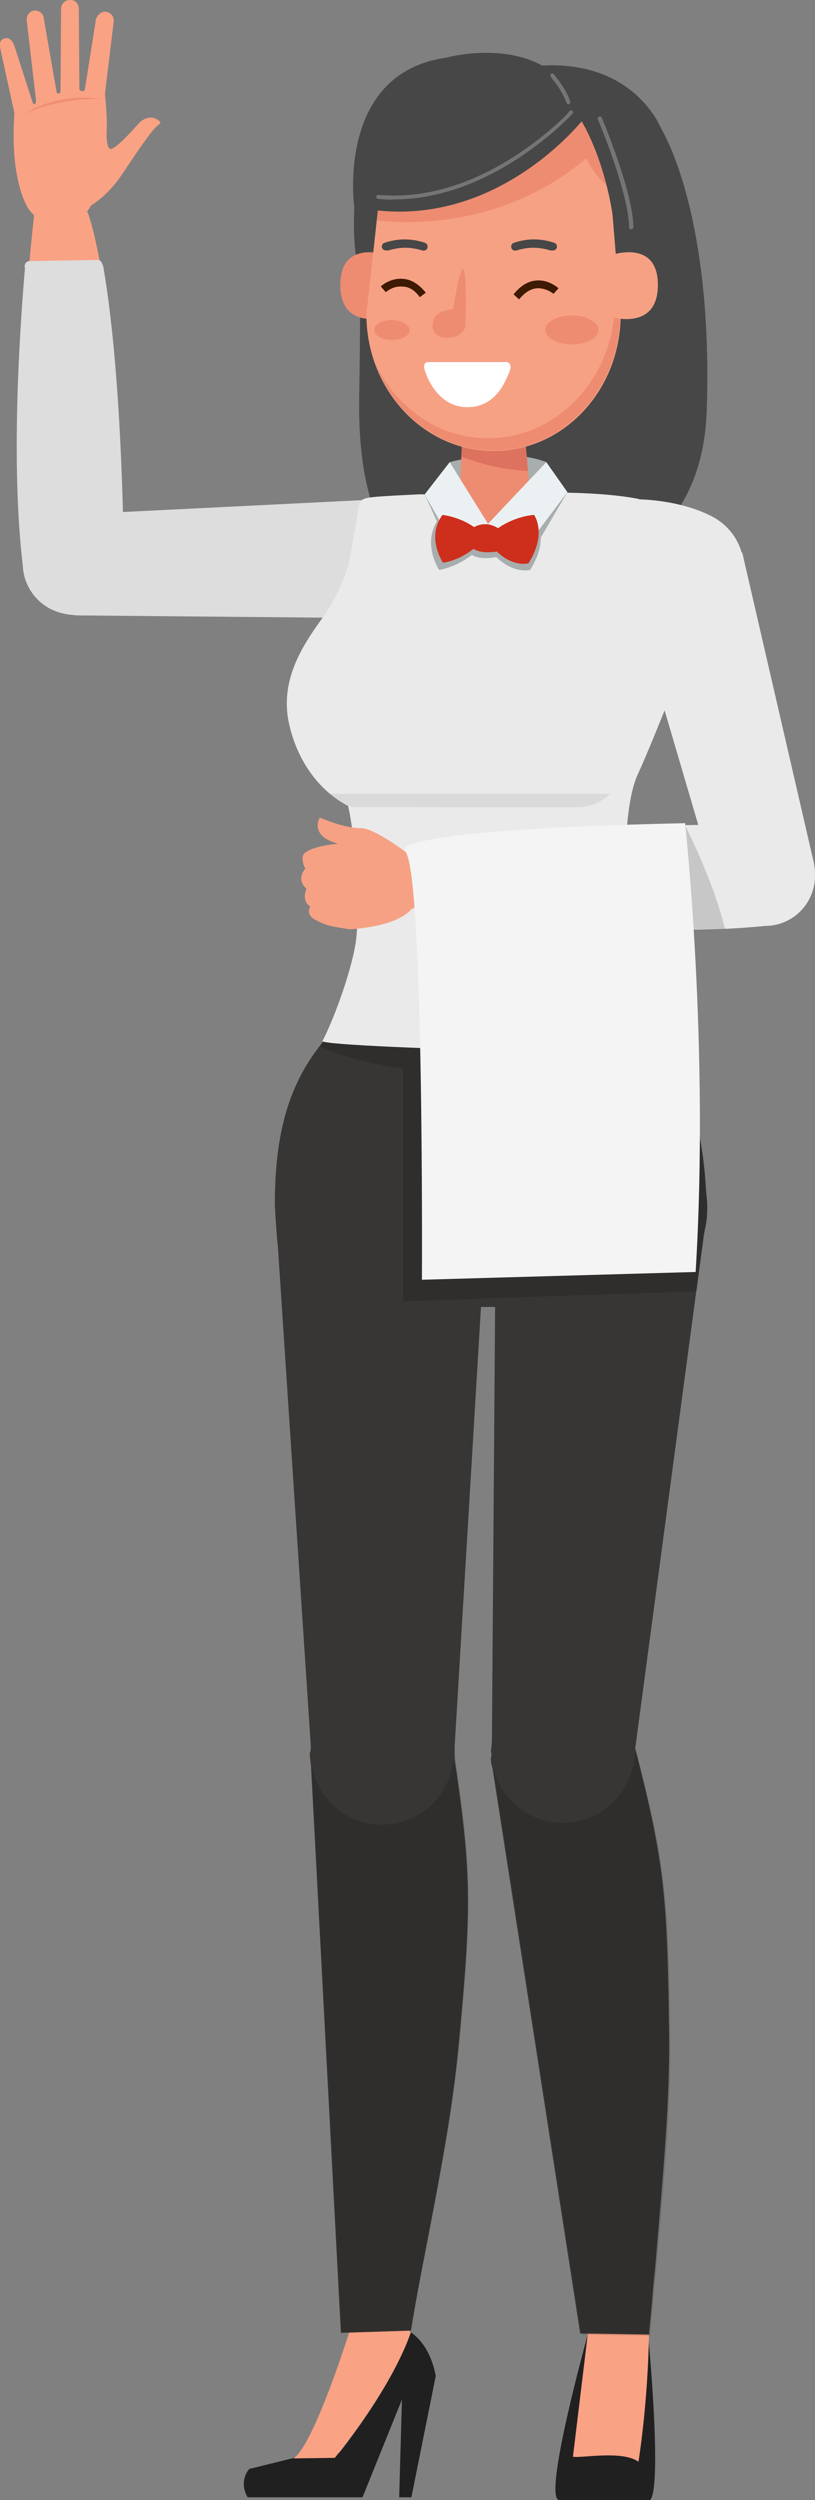 <?xml version="1.0" encoding="utf-8"?>
<!-- Generator: Adobe Illustrator 27.4.1, SVG Export Plug-In . SVG Version: 6.00 Build 0)  -->
<svg version="1.1" id="Layer_1" xmlns="http://www.w3.org/2000/svg" xmlns:xlink="http://www.w3.org/1999/xlink" x="0px" y="0px" viewBox="0 0 146.8 450.1" style="enable-background:new 0 0 146.8 450.1;" xml:space="preserve">
<rect x="0" y="0" width="146.8" height="450.1" fill="#808080" stroke="none"/>
<style type="text/css">
	.st0{fill:#FAA284;}
	.st1{fill:#EF8D72;}
	.st2{fill:#DDDDDD;}
	.st3{fill:#474747;}
	.st4{fill:#383635;}
	.st5{fill:#212020;}
	.st6{opacity:0.15;enable-background:new    ;}
	.st7{opacity:0.15;}
	.st8{fill:#A8ADAD;}
	.st9{fill:#EE8C72;}
	.st10{fill:#DD725E;}
	.st11{fill:#EAEAEA;}
	.st12{fill:#EBF1F2;}
	.st13{opacity:0.12;fill:#666666;enable-background:new    ;}
	.st14{fill:#F7A184;}
	.st15{fill:#FFFFFF;}
	.st16{fill:#3D1A01;}
	.st17{fill:#CE2E1C;}
	.st18{fill:#757575;}
	.st19{fill:#F4F4F4;}
</style>
<g>
	<g>
		<g>
			<path class="st0" d="M27.9,21.3c-1-0.4-2.3,0.2-2.9,0.9c0,0-4.4,5.1-5.2,4.6c-0.7-0.4-0.6-3.1-0.6-3.1c0.2-2.1-0.3-6.8-0.3-6.8
				l1.6-13.2c0-0.9-0.8-1.6-1.6-1.6c-0.9,0-1.7,1-1.7,1.9l-1.9,12c0,0,0,0.4-0.4,0.4c-0.2,0-0.5,0-0.6-0.4L14.2,1.6
				c0-0.9-0.7-1.7-1.6-1.6C11.7,0,11,0.7,11,1.6l-0.1,14.8c0,0.4-0.5,0.7-0.7,0.2L7.9,3.4c0-0.8-0.7-1.5-1.6-1.5
				c-0.8,0-1.5,0.7-1.5,1.6l1.7,14.7c0,0.6-0.5,0.7-0.6,0.3l0,0L2.6,8.3C2.3,7.4,1.7,6.7,0.9,6.9s-1,0.7-0.9,1.6l2.6,11.9
				C1.7,33,5.2,37.7,5.2,37.7c6.5,8.1,11.2-0.7,11.2-0.7s2.9-1.7,5.3-5.2c1-1.4,3.6-5.5,5.5-7.9c0.6-0.8,1.4-1.5,1.4-1.5
				C29.2,22.2,28.8,21.7,27.9,21.3z"/>
			<path class="st1" d="M4.4,20.5c0,0,5.3-3.8,13.8-2.7C18.2,17.8,10.9,17.5,4.4,20.5z"/>
		</g>
		<g>
			<g>
				<path class="st2" d="M14.5,110.8L14.5,110.8l54.9,0.5c0.5,0,0.9,0,1.4,0c5.9-0.4,10.4-5.5,10-11.4c-0.4-5.7-5.1-10-10.7-10v-0.1
					l-56.4,2.8c-4.8,0-8.8,3.6-9.1,8.4c-0.4,5,3.4,9.4,8.4,9.7C13.5,110.8,14,110.8,14.5,110.8z"/>
			</g>
			<g>
				<path class="st0" d="M6.2,38.3c-0.6,5.1-4.3,38.9-1.4,63.5l0,0l0,0c0.1,4.2,3.4,7.6,7.6,8c0.4,0,0.7,0,1.1,0
					c4.6-0.2,8.2-4,8.1-8.6c0-0.5,0-45.9-5.8-63L6.2,38.3z"/>
				<g>
					<path class="st2" d="M5.3,47l12.5-0.2c0.5,0.1,0.8,1.2,0.8,1.2c3.6,20.6,3.7,53.2,3.7,53.2c0.2,5-3.8,9.2-8.8,9.4
						c-5,0.2-9.2-3.8-9.4-8.8C2,83.9,3.4,61.3,4.5,48.2C4.4,48.2,4.3,47.1,5.3,47z"/>
				</g>
			</g>
		</g>
	</g>
	<g>
		<path class="st3" d="M119.1,23.2c0,0,9.4,14.7,8.2,50.7c-1,29.5-27.8,31.3-33,31.3S64,112.5,64.7,71.4c0.4-23.8-0.1-26.9-0.1-26.9
			S94.9,17.1,119.1,23.2z"/>
		<path class="st3" d="M64.3,31.6c0,0-1.8,13,1.1,19.3l1.2,0.7L71.3,32L64.3,31.6z"/>
		<g>
			<path class="st4" d="M83.1,235.3h12.8c25.8-1.2,30.2-8.5,31.4-17.1c-0.3-15.6-3.6-25.7-11.9-34l-54.3,0.2
				c-8.6,8.4-11.6,18.4-11.6,32.5c0,0,0.3,5.3,0.5,7.1C54.8,232.5,64.3,235.3,83.1,235.3z"/>
			<g>
				<path class="st5" d="M74,419.9c-3.6,10.3-12.9,21.7-12.9,21.7l-8.1,0.9l-8.1,2c0,0-2,2.1-0.3,5.1h20.7l7.1-17.6l-0.5,17.6h2.2
					l4.4-21.9C78.4,427.8,77.9,422.6,74,419.9z"/>
				<path class="st0" d="M74,419.9l-5.2-4.7l-5.9,4.7c0,0-6.3,20.1-10,22.7l7.4-0.1C60.3,442.5,70.4,430.3,74,419.9z"/>
			</g>
			<g>
				<path class="st5" d="M105.9,420.2c0,0-8.2,29.5-5.2,29.9H117c0,0,2.4,0.8-0.2-29.3l-5.9-0.7L105.9,420.2z"/>
				<path class="st0" d="M105.9,420l-2.7,22.3c1.4,0.3,8.9-1.2,11.8,0.9c0,0,1.7-10.2,1.9-23.2l-5-6.7L105.9,420z"/>
			</g>
			<g>
				<path class="st4" d="M49.8,220.6c-0.2-1-0.2-2.1-0.2-3.2c0.2-10.3,8.7-18.8,19.1-18.8H69c10.6,0.2,19,8.9,18.8,19.4
					c0,1-0.1,2-0.3,2.9l-5.6,93.4v1.5v1.6h-0.2c-0.9,6.3-6.3,11.1-12.8,11.1l0,0l0,0c-7.1,0-12.9-5.8-12.9-12.9c0-0.3,0-0.7,0-1
					L49.8,220.6z"/>
			</g>
			<g>
				<path class="st4" d="M56,314.9v-0.8h0.1c0.8-6.4,6.2-11.4,12.8-11.4c3.5,0,6.7,1.4,9.1,3.8c2.3,2.4,3.7,5.5,3.7,8.8v0.2
					c3.2,21.4,3.3,27.2,1,51.8c-1.2,12.9-3.4,24.1-7,42.7c-0.6,3.3-1.3,7.1-1.7,9.6L61.4,420L56,317.7c-0.1-0.7-0.2-1.4-0.2-2.1
					C55.9,315.4,55.9,315.2,56,314.9z"/>
			</g>
			<path class="st6" d="M81.6,317.4c-0.9,6.3-6.3,11.1-12.8,11.1l0,0l0,0c-6.4,0-11.7-4.7-12.7-10.9l0,0l5.4,102.3l12.6-0.4
				c0.4-2.5,1-6.3,1.7-9.6c3.6-18.6,5.8-29.8,7-42.7c2.3-24.4,2.2-30.3-0.9-51.3v1.4h-0.3V317.4z"/>
			<g>
				<path class="st4" d="M88.6,313.9l0.7-94.9c-0.1-1.1-0.1-2.1,0-3.2c0.9-9.7,9.2-17.4,19-17.4c0.5,0,0.9,0,1.4,0.1h0.3
					c10.5,1,18.3,10.3,17.3,20.7c-0.1,1-0.3,1.9-0.5,2.9l-12.4,92.8l-0.1,1.5l-0.2,1.6H114c-1.2,5.3-5.6,9.5-11.2,10.1
					c-0.5,0-0.9,0.1-1.4,0.1c-6.6,0-12.1-5-12.8-11.6C88.5,315.6,88.5,314.8,88.6,313.9z"/>
			</g>
			<g class="st7">
				<path d="M127.4,218.1c0-0.7,0-1.5-0.1-2.2c-0.4-10-2.1-17.6-5.8-23.9l0,0c-0.2-0.4-0.5-0.8-0.8-1.3c-0.1-0.2-0.2-0.3-0.3-0.5
					c-0.2-0.2-0.3-0.5-0.5-0.7c-0.1-0.1-0.1-0.2-0.2-0.3l0,0c-1.3-1.8-2.7-3.5-4.3-5l-54.3,0.2c-1.3,1.3-2.5,2.6-3.5,3.9
					c2.1,1.1,6.7,2.9,15,4.1v41.9l14.1-0.5l2.5-0.1l24-0.8l12.3-0.4l1.4-10.4c0.2-0.9,0.4-1.9,0.5-2.9
					C127.3,218.9,127.4,218.6,127.4,218.1C127.4,218.2,127.4,218.2,127.4,218.1C127.4,218.2,127.4,218.1,127.4,218.1z"/>
			</g>
			<g>
				<path class="st4" d="M88.5,315.8l-0.1-0.8h0.1c0.1-6.4,5-12,11.5-12.7c0.5,0,0.9-0.1,1.4-0.1c3,0,5.8,1,8.1,2.9
					c2.6,2.1,4.2,5,4.6,8.3v0.2c5.4,21,6.1,26.7,6.4,51.5c0.2,12.9-0.9,24.3-2.5,43.2l-0.3,2.9c-0.2,2.5-0.4,5.1-0.7,7.8l-0.1,1.3
					l-12.4-0.2L88.7,318.3c-0.2-0.6-0.3-1.2-0.3-1.9C88.6,316.3,88.5,316,88.5,315.8z"/>
			</g>
			<path class="st6" d="M114.3,316.4l-0.2,1.6H114c-1.2,5.3-5.6,9.5-11.2,10.1c-0.5,0-0.9,0.1-1.4,0.1c-6,0-11-4.1-12.5-9.7l0,0
				l15.8,101.8l12.4,0.2l0.1-1.3c0.2-2.7,0.5-5.3,0.7-7.8l0.3-2.9c1.7-18.9,2.7-30.3,2.5-43.2c-0.3-24.4-1-30.3-6.2-50.6v0.4
				L114.3,316.4z"/>
		</g>
		<path class="st8" d="M81,83.2c0,0,10.2-2.8,17.4,0l0.7,5.4l-19.7,0.9L81,83.2z"/>
		<polygon class="st9" points="96.1,95.3 82.5,95.1 83.6,71.6 93.9,71.6 		"/>
		<path class="st10" d="M83.6,71.6h10.3l1.2,13.2c-4.7-0.2-9.2-1.5-12-2.6L83.6,71.6z"/>
		<path class="st9" d="M89.8,97.5c7.1,0,12.9-3.8,13.3-8.7c-6.5-0.8-11.6-1-11.6-1H90c0,0-6.2,0.2-13.5,1.2
			C77.1,93.8,82.8,97.5,89.8,97.5z"/>
		<g>
			<path class="st11" d="M131.6,96.1c-1.9-3.8-9.9-6-16.4-6.2c-0.1,0-0.2-0.1-0.3-0.1c-3.1-0.6-7.4-1-12.8-1.1l0,0l0,0l0,0l0,0
				l-14.3,5.6L76.4,89l0,0c-0.3,0-0.7,0-1,0c-10,0.5-10,0.5-10.6,1.6L64.6,91v0.4c-0.1,0.7-1.6,9.3-1.8,10.2
				c-1.1,3.5-2.7,6.9-4.9,9.9c-3.6,5-7.4,11-5.9,18.5c1.4,6.7,5.3,12.3,10.7,15.1c1.4,6,2,18.2,1.5,23.6c-0.5,5.1-4,14.7-6.1,18.7
				c-0.8,0.7,23.9,1.6,29.8,1.6c15.7,0,29.8-2.5,29.8-2.5c-1.8-4.5-3.3-11.5-4.3-18c-1.2-7.7-1.2-23.2,1.4-28.9
				c2-4.4,3.8-9,5.6-13.4c1.1-2.8,2.2-5.6,3.4-8.4c0.6-1.6,1.3-3.1,1.9-4.7c0.4-1,0.8-2,1.2-3C132.1,107.4,134.2,101.2,131.6,96.1z"/>
		</g>
		<g>
			<path class="st8" d="M102.2,88.6l-14.3,5.7L76.5,89l2.2,4.9c-2.6,4.2,0.4,8.7,0.4,8.7c3.2-0.5,5.9-2.7,5.9-2.7
				c1.5,1,4.4,0.4,4.4,0.4c3.2,3.1,6.1,2.3,6.1,2.3c1.5-2.4,1.9-4.3,1.9-5.8L102.2,88.6z"/>
		</g>
		<polygon class="st12" points="81,83.2 76.5,89 82.1,98.9 87.9,94.3 		"/>
		<polygon class="st12" points="98.4,83.2 102.2,88.6 93.6,100 87.9,94.3 		"/>
		<path class="st13" d="M104.5,145.3c3.5-0.2,5.4-2.4,5.4-2.4H59.4c0.9,0.8,2,1.5,3,2.1c0.4,0.1,0.7,0.2,1.1,0.3
			C76,145.3,101.8,145.4,104.5,145.3z"/>
		<path class="st9" d="M69.6,45.9c0,0-8.3-2.9-8.3,5.4s8.3,5.8,8.3,5.8V45.9z"/>
		<g>
			<path class="st14" d="M111.8,56.6c0,13.6-10.2,24.6-22.9,24.6l0,0c-12.6,0-22.9-11-22.9-24.6l2.4-21.8c0-13.6,7.7-17.2,20.4-17.2
				l0,0c12.6,0,21.2,3.4,21.2,17L111.8,56.6z"/>
			<path class="st9" d="M105.6,28.5c0,0,1.4,3.2,4.4,5.5c-0.3-13.1-8.8-16.4-21.2-16.4c-12.6,0-20.4,3.6-20.4,17.2l-0.5,4.9
				C73.8,40.4,91,40.9,105.6,28.5z"/>
			<path class="st9" d="M87.9,78.9c11.8,0,21.6-9.7,22.7-22.1l1.1,0.3c-0.3,13.3-10.4,24-22.8,24c-9.7,0-18-6.5-21.3-15.7
				C71.4,73.5,79.1,78.9,87.9,78.9z"/>
		</g>
		<path class="st14" d="M110.2,45.9c0,0,8.3-2.9,8.3,5.4s-8.3,5.8-8.3,5.8V45.9z"/>
		<g>
			<g>
				<path class="st15" d="M77.2,65.2h14c0,0,1.4,0,0.4,2.1c-0.6,1.4-2.3,5.9-7.2,6c-5.7,0.2-7.7-6.1-7.7-6.1S75.8,65.2,77.2,65.2z"/>
				<path class="st15" d="M91.8,66.7c0.5-1.5-0.6-1.5-0.6-1.5h-14c-1.1,0-0.8,1.1-0.6,1.7C79.3,67.6,84.8,68.4,91.8,66.7z"/>
			</g>
			<path class="st9" d="M81.6,55.7c0,0-3.7-0.1-3.7,3c0,3.2,5.8,2.4,5.9,0C84,56.3,84.3,38.9,81.6,55.7z"/>
			<g>
				<path class="st3" d="M99.2,45.1c-1-0.3-2.1-0.5-3.1-0.5l0,0c-1.1,0-2.1,0.2-3.1,0.5l0,0c-0.4,0.1-0.8-0.1-0.9-0.5l0,0
					c-0.1-0.4,0.1-0.8,0.5-0.9l0,0c1.2-0.4,2.4-0.6,3.6-0.6l0,0c1.2,0,2.4,0.2,3.6,0.6l0,0c0.4,0.1,0.6,0.5,0.5,0.9l0,0
					c-0.1,0.3-0.4,0.5-0.7,0.5l0,0C99.4,45.1,99.3,45.1,99.2,45.1L99.2,45.1z"/>
			</g>
			<g>
				<path class="st3" d="M68.8,44.6c-0.1-0.4,0.1-0.8,0.5-0.9l0,0c1.2-0.4,2.4-0.6,3.6-0.6l0,0c1.2,0,2.4,0.2,3.6,0.6l0,0
					c0.4,0.1,0.6,0.5,0.5,0.9l0,0c-0.1,0.4-0.5,0.6-0.9,0.5l0,0c-1-0.3-2.1-0.5-3.1-0.5l0,0c-1.1,0-2.1,0.2-3.1,0.5l0,0
					c-0.1,0-0.1,0-0.2,0l0,0C69.2,45.1,68.9,44.9,68.8,44.6L68.8,44.6z"/>
			</g>
			<path class="st9" d="M107.8,59.4c0,1.5-2.2,2.6-4.8,2.6c-2.7,0-4.8-1.2-4.8-2.6c0-1.5,2.2-2.6,4.8-2.6
				C105.7,56.8,107.8,58,107.8,59.4z"/>
			<path class="st9" d="M73.8,59.4c0,1-1.4,1.8-3.2,1.8c-1.8,0-3.2-0.8-3.2-1.8s1.4-1.8,3.2-1.8C72.4,57.7,73.8,58.5,73.8,59.4z"/>
			<g>
				<g>
					<path class="st16" d="M93.5,53.9c1-1.2,2-1.9,3.2-2c1.7-0.1,3,1,3,1l0.9-1c-0.1-0.1-1.8-1.6-4-1.4c-1.5,0.1-2.9,1-4.1,2.5
						L93.5,53.9z"/>
				</g>
				<g>
					<path class="st16" d="M75.6,53.5l1.1-0.8c-1.2-1.5-2.6-2.4-4.1-2.5c-2.3-0.2-4,1.3-4,1.4l0.9,1L69,52.1l0.5,0.5
						c0,0,1.3-1.2,3-1C73.6,51.6,74.7,52.2,75.6,53.5z"/>
				</g>
			</g>
		</g>
		<path class="st17" d="M85.3,98.8c0,0-2.5,2.1-5.5,2.5c0,0-3.1-4.5-0.1-8.6c0,0,3,0.3,5.7,2.2c0,0,2-1.3,4.3,0.2
			c0,0,2.8-2.1,6.5-2.4c0,0,2.4,3.3-1,8.7c0,0-2.7,0.8-5.7-2.1C89.5,99.3,86.7,99.8,85.3,98.8z"/>
		<path class="st3" d="M105.3,21.2c0,0-16.5,21.5-41.5,16c0,0-3.3-24,16.5-26.8C80.3,10.4,99.7,4.9,105.3,21.2z"/>
		<path class="st3" d="M93.9,12.3c0,0,16.1-3.9,24.3,9.1c0,0,2.7,4.9,4.4,10.2c1.8,5.4-12.2,7.5-12.2,7.5S107.6,16.2,93.9,12.3z"/>
		<path class="st18" d="M68.1,35.8c-0.2,0-0.4-0.2-0.3-0.4l0,0c0-0.2,0.2-0.4,0.4-0.3l0,0c1,0.1,2,0.1,2.9,0.1l0,0
			c13.2,0,24.3-8.5,29.1-12.8l0,0c1.6-1.4,2.4-2.4,2.4-2.4l0,0c0.1-0.2,0.4-0.2,0.5,0l0,0c0.2,0.1,0.2,0.4,0,0.5l0,0
			c0,0-14.1,15.4-32.1,15.4l0,0C70.1,36,69.1,35.9,68.1,35.8L68.1,35.8z"/>
		<path class="st18" d="M102,18.4c-0.3-0.9-1-2.1-1.6-3l0,0c-0.7-0.9-1.2-1.6-1.2-1.6l0,0c-0.1-0.2-0.1-0.4,0-0.5l0,0
			c0.2-0.1,0.4-0.1,0.5,0l0,0c0,0,2.4,2.8,3,5l0,0c0.1,0.2-0.1,0.4-0.3,0.5l0,0h-0.1l0,0C102.2,18.7,102.1,18.6,102,18.4L102,18.4z"/>
		<path class="st18" d="M113.3,40.9c0-3-1.4-7.9-2.8-12l0,0c-1.4-4.1-2.8-7.4-2.8-7.4l0,0c-0.1-0.2,0-0.4,0.2-0.5l0,0
			c0.2-0.1,0.4,0,0.5,0.2l0,0c0,0,5.6,13.2,5.7,19.7l0,0c0,0.2-0.2,0.4-0.4,0.4l0,0C113.5,41.3,113.3,41.2,113.3,40.9L113.3,40.9z"/>
	</g>
	<g>
		<g>
			<path class="st11" d="M128.8,158.8L128.8,158.8l-15.5-52.7c-0.2-0.4-0.3-0.9-0.4-1.4c-1.2-5.8,2.4-11.5,8.2-12.7
				c5.5-1.2,11,2.2,12.5,7.5h0.1l12.7,55c1.3,4.6-1.1,9.4-5.6,11.1c-4.7,1.7-10-0.7-11.7-5.4C129,159.7,128.9,159.2,128.8,158.8z"/>
		</g>
		<g>
			<path class="st14" d="M76.9,158.3c0-4.1-4.1-5.1-4.1-5.1s-5.4-4.1-7.8-4.1c-3.1,0-7.4-1.9-7.4-1.9s-2,3.3,3.3,4.7
				c0,0-6.2,0.5-6.4,2.4c0,0-0.1,1,0.5,2.1c0,0-1.8,1.8,0.2,3.6c0,0-1,2.2,0.7,3.2c0,0-1,1.4,0.9,2.4c2,1,2.2,1.1,6.2,1.7
				c0,0,8.2-0.3,11.1-3.6C74.2,163.7,76.9,162.3,76.9,158.3z"/>
			<g>
				<path class="st14" d="M74.4,163.4c5.1,0.7,38.8,5,63.4,2.6l0,0l0,0c4.2-0.1,7.7-3.2,8.2-7.4c0-0.4,0.1-0.7,0.1-1.1
					c-0.1-4.6-3.9-8.3-8.5-8.2c-0.5,0-45.9-0.8-63.1,4.6L74.4,163.4z"/>
				<g>
					<path class="st11" d="M83.1,164.5V152c0.1-0.5,1.2-0.8,1.2-0.8c20.7-3.2,53.3-2.7,53.3-2.7c5-0.1,9.2,3.9,9.2,9
						c0.1,5-3.9,9.2-9,9.2c-17.9,1.8-40.5,0-53.6-1.4C84.3,165.3,83.2,165.4,83.1,164.5z"/>
				</g>
			</g>
		</g>
		<path class="st6" d="M120.3,167.5c3.7,0,6.8,0,10.3-0.2c-2.1-8.8-7.2-18.7-7.2-18.7L120.3,167.5z"/>
		<path class="st19" d="M123.4,148.2c0,0,4.4,40,1.9,80.8L76,230.4c0,0,0.4-74.8-3.1-77.2C72.8,153.2,68.7,149.4,123.4,148.2z"/>
	</g>
</g>
</svg>

